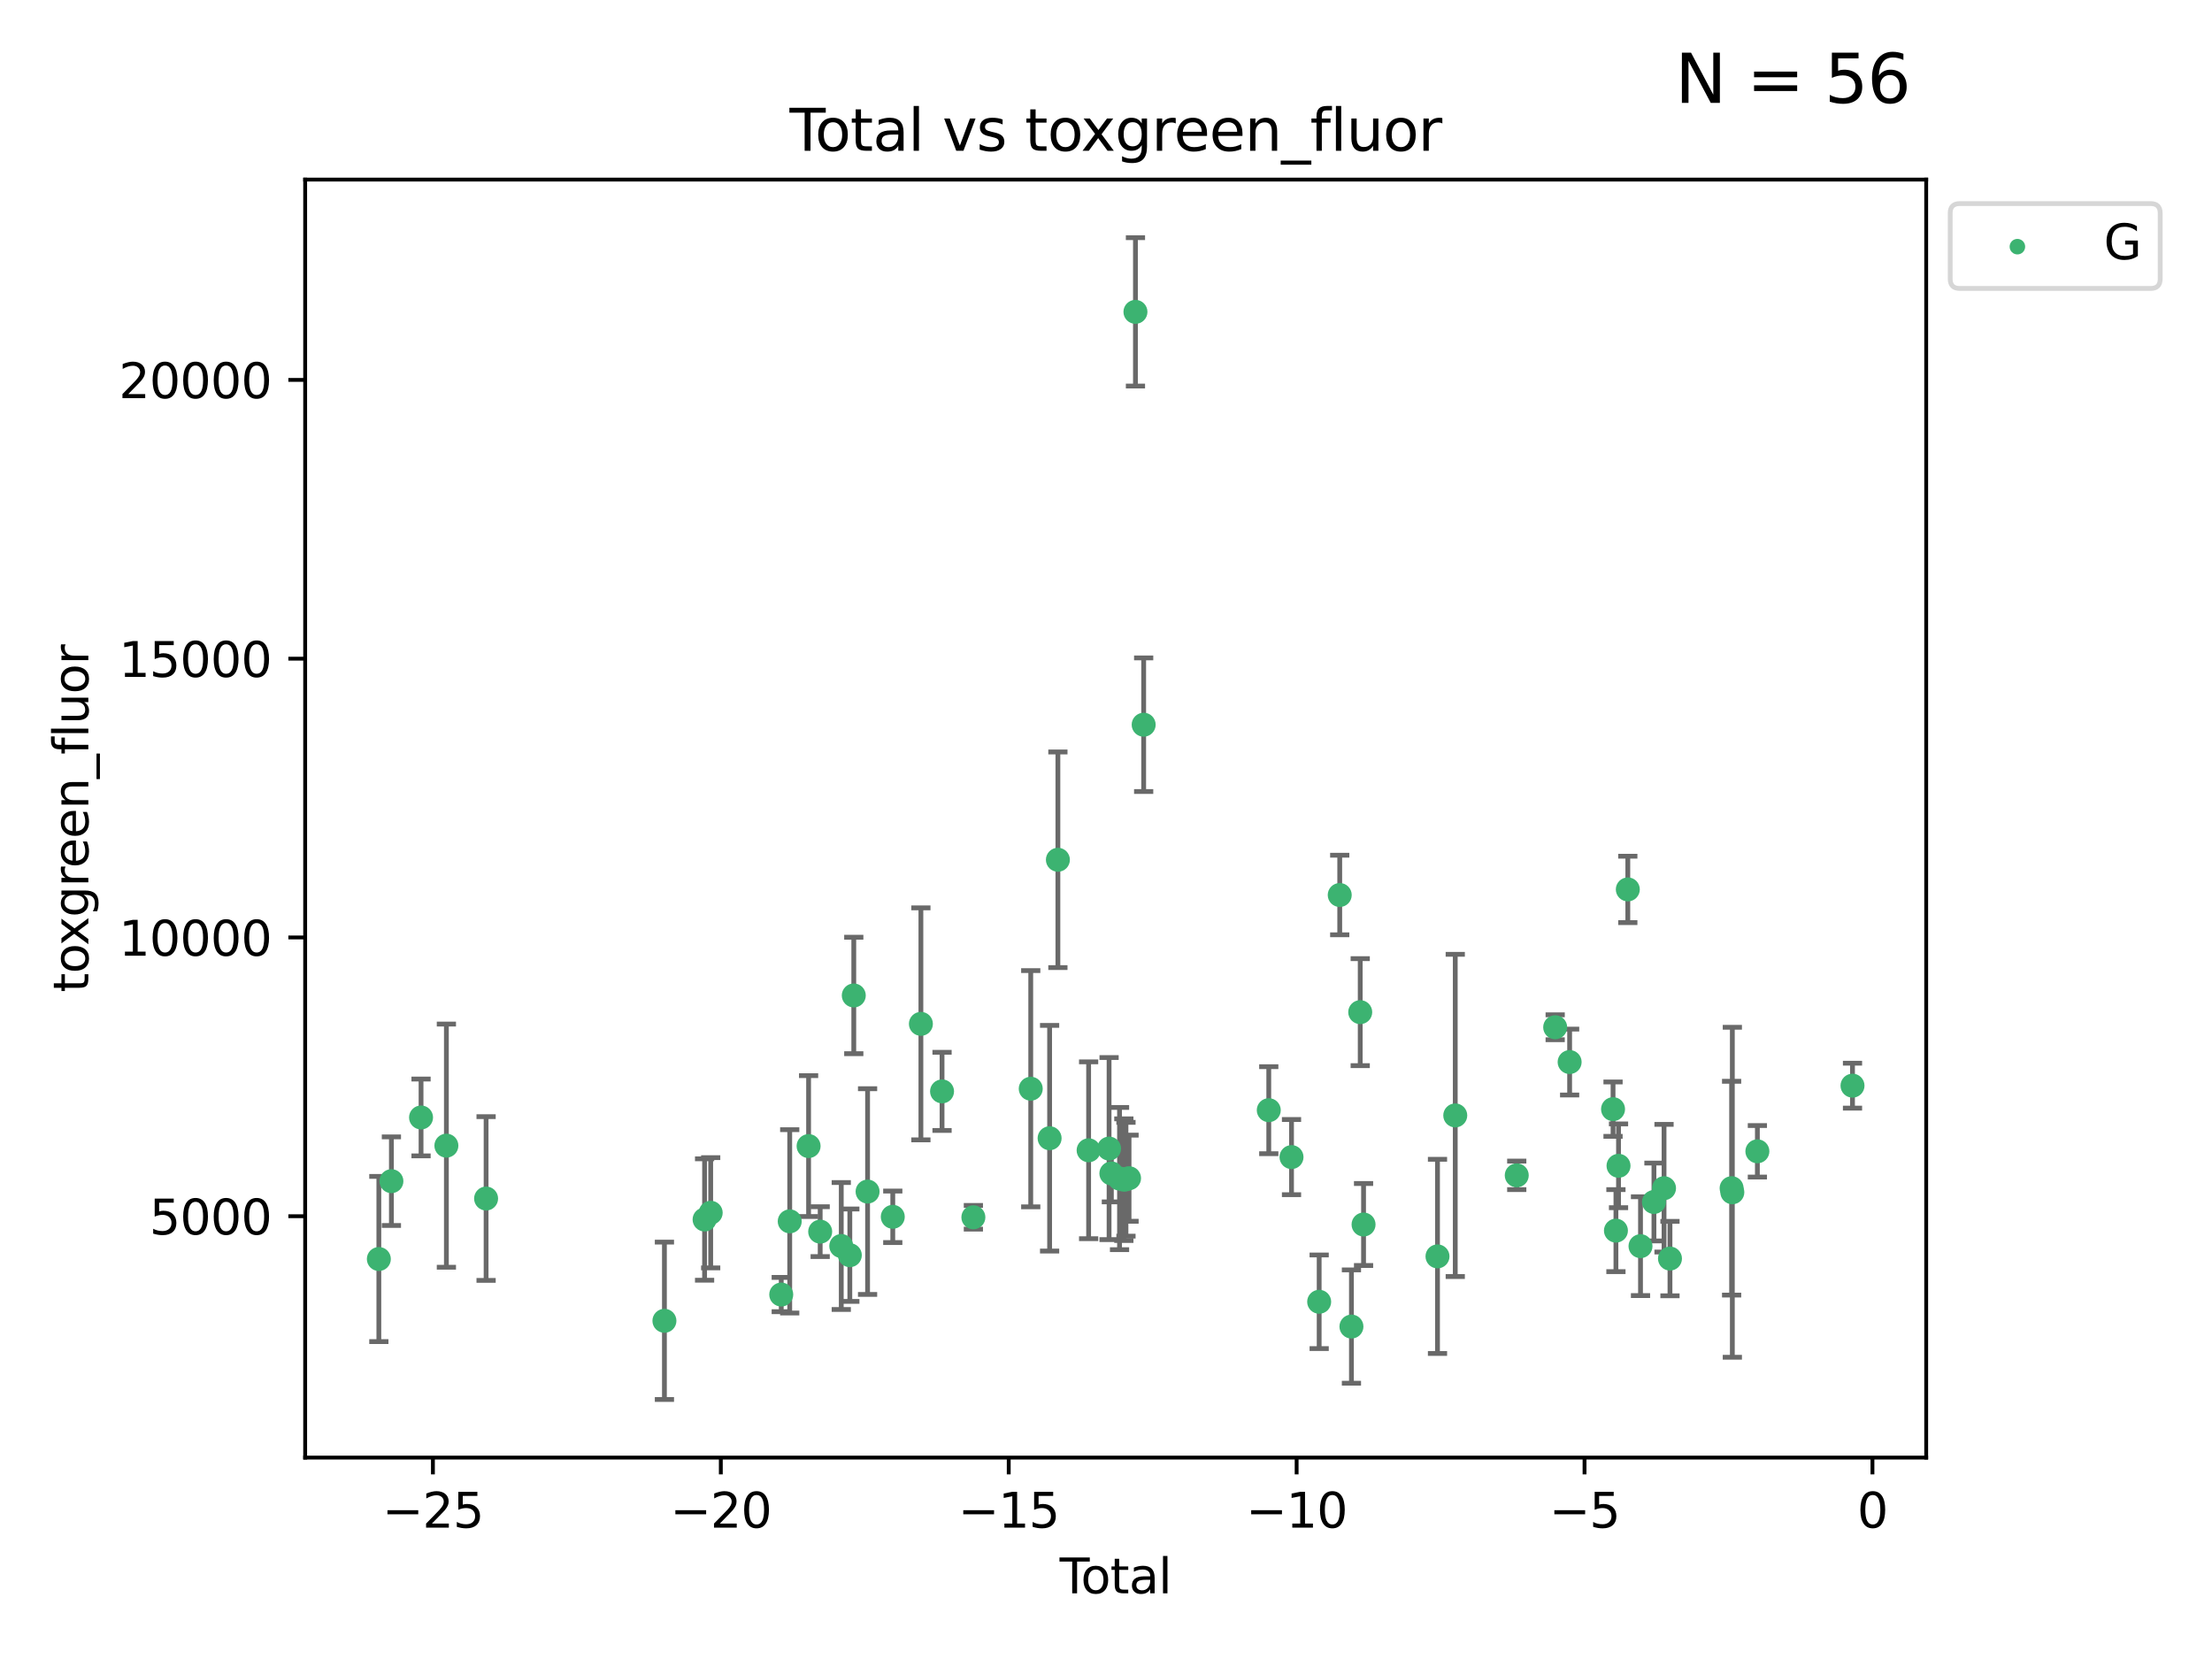<?xml version="1.0" encoding="utf-8" standalone="no"?>
<!DOCTYPE svg PUBLIC "-//W3C//DTD SVG 1.1//EN"
  "http://www.w3.org/Graphics/SVG/1.1/DTD/svg11.dtd">
<svg xmlns:xlink="http://www.w3.org/1999/xlink" width="460.8pt" height="345.6pt" viewBox="0 0 460.8 345.6" xmlns="http://www.w3.org/2000/svg" version="1.1">
 <defs>
  <style type="text/css">*{stroke-linejoin: round; stroke-linecap: butt}</style>
 </defs>
 <g id="figure_1">
  <g id="patch_1">
   <path d="M 0 345.6 
L 460.8 345.6 
L 460.8 0 
L 0 0 
z
" style="fill: #ffffff"/>
  </g>
  <g id="axes_1">
   <g id="patch_2">
    <path d="M 63.571 303.64 
L 401.26 303.64 
L 401.26 37.411 
L 63.571 37.411 
z
" style="fill: #ffffff"/>
   </g>
   <g id="PathCollection_1">
    <defs>
     <path id="mca7f451a7a" d="M 0 1.118 
C 0.297 1.118 0.581 1 0.791 0.791 
C 1 0.581 1.118 0.297 1.118 0 
C 1.118 -0.297 1 -0.581 0.791 -0.791 
C 0.581 -1 0.297 -1.118 0 -1.118 
C -0.297 -1.118 -0.581 -1 -0.791 -0.791 
C -1 -0.581 -1.118 -0.297 -1.118 0 
C -1.118 0.297 -1 0.581 -0.791 0.791 
C -0.581 1 -0.297 1.118 0 1.118 
z
" style="stroke: #3cb371"/>
    </defs>
    <g clip-path="url(#pc54539cf13)">
     <use xlink:href="#mca7f451a7a" x="78.921" y="262.275" style="fill: #3cb371; stroke: #3cb371"/>
     <use xlink:href="#mca7f451a7a" x="81.536" y="246.059" style="fill: #3cb371; stroke: #3cb371"/>
     <use xlink:href="#mca7f451a7a" x="87.712" y="232.789" style="fill: #3cb371; stroke: #3cb371"/>
     <use xlink:href="#mca7f451a7a" x="92.99" y="238.659" style="fill: #3cb371; stroke: #3cb371"/>
     <use xlink:href="#mca7f451a7a" x="101.262" y="249.676" style="fill: #3cb371; stroke: #3cb371"/>
     <use xlink:href="#mca7f451a7a" x="138.412" y="275.148" style="fill: #3cb371; stroke: #3cb371"/>
     <use xlink:href="#mca7f451a7a" x="146.778" y="254.048" style="fill: #3cb371; stroke: #3cb371"/>
     <use xlink:href="#mca7f451a7a" x="148.05" y="252.641" style="fill: #3cb371; stroke: #3cb371"/>
     <use xlink:href="#mca7f451a7a" x="162.747" y="269.678" style="fill: #3cb371; stroke: #3cb371"/>
     <use xlink:href="#mca7f451a7a" x="164.514" y="254.428" style="fill: #3cb371; stroke: #3cb371"/>
     <use xlink:href="#mca7f451a7a" x="168.445" y="238.748" style="fill: #3cb371; stroke: #3cb371"/>
     <use xlink:href="#mca7f451a7a" x="170.859" y="256.574" style="fill: #3cb371; stroke: #3cb371"/>
     <use xlink:href="#mca7f451a7a" x="175.251" y="259.566" style="fill: #3cb371; stroke: #3cb371"/>
     <use xlink:href="#mca7f451a7a" x="177.034" y="261.478" style="fill: #3cb371; stroke: #3cb371"/>
     <use xlink:href="#mca7f451a7a" x="177.858" y="207.373" style="fill: #3cb371; stroke: #3cb371"/>
     <use xlink:href="#mca7f451a7a" x="180.732" y="248.227" style="fill: #3cb371; stroke: #3cb371"/>
     <use xlink:href="#mca7f451a7a" x="185.982" y="253.484" style="fill: #3cb371; stroke: #3cb371"/>
     <use xlink:href="#mca7f451a7a" x="191.84" y="213.288" style="fill: #3cb371; stroke: #3cb371"/>
     <use xlink:href="#mca7f451a7a" x="196.246" y="227.355" style="fill: #3cb371; stroke: #3cb371"/>
     <use xlink:href="#mca7f451a7a" x="202.772" y="253.586" style="fill: #3cb371; stroke: #3cb371"/>
     <use xlink:href="#mca7f451a7a" x="214.722" y="226.801" style="fill: #3cb371; stroke: #3cb371"/>
     <use xlink:href="#mca7f451a7a" x="218.653" y="237.114" style="fill: #3cb371; stroke: #3cb371"/>
     <use xlink:href="#mca7f451a7a" x="220.379" y="179.107" style="fill: #3cb371; stroke: #3cb371"/>
     <use xlink:href="#mca7f451a7a" x="226.78" y="239.626" style="fill: #3cb371; stroke: #3cb371"/>
     <use xlink:href="#mca7f451a7a" x="231.041" y="239.271" style="fill: #3cb371; stroke: #3cb371"/>
     <use xlink:href="#mca7f451a7a" x="231.519" y="244.445" style="fill: #3cb371; stroke: #3cb371"/>
     <use xlink:href="#mca7f451a7a" x="233.22" y="245.516" style="fill: #3cb371; stroke: #3cb371"/>
     <use xlink:href="#mca7f451a7a" x="234.118" y="245.747" style="fill: #3cb371; stroke: #3cb371"/>
     <use xlink:href="#mca7f451a7a" x="234.56" y="245.659" style="fill: #3cb371; stroke: #3cb371"/>
     <use xlink:href="#mca7f451a7a" x="235.201" y="245.441" style="fill: #3cb371; stroke: #3cb371"/>
     <use xlink:href="#mca7f451a7a" x="236.535" y="64.967" style="fill: #3cb371; stroke: #3cb371"/>
     <use xlink:href="#mca7f451a7a" x="238.247" y="150.97" style="fill: #3cb371; stroke: #3cb371"/>
     <use xlink:href="#mca7f451a7a" x="264.308" y="231.271" style="fill: #3cb371; stroke: #3cb371"/>
     <use xlink:href="#mca7f451a7a" x="269.046" y="241.044" style="fill: #3cb371; stroke: #3cb371"/>
     <use xlink:href="#mca7f451a7a" x="274.807" y="271.184" style="fill: #3cb371; stroke: #3cb371"/>
     <use xlink:href="#mca7f451a7a" x="279.09" y="186.447" style="fill: #3cb371; stroke: #3cb371"/>
     <use xlink:href="#mca7f451a7a" x="281.529" y="276.348" style="fill: #3cb371; stroke: #3cb371"/>
     <use xlink:href="#mca7f451a7a" x="283.359" y="210.849" style="fill: #3cb371; stroke: #3cb371"/>
     <use xlink:href="#mca7f451a7a" x="284.054" y="255.088" style="fill: #3cb371; stroke: #3cb371"/>
     <use xlink:href="#mca7f451a7a" x="299.457" y="261.727" style="fill: #3cb371; stroke: #3cb371"/>
     <use xlink:href="#mca7f451a7a" x="303.157" y="232.364" style="fill: #3cb371; stroke: #3cb371"/>
     <use xlink:href="#mca7f451a7a" x="315.967" y="244.846" style="fill: #3cb371; stroke: #3cb371"/>
     <use xlink:href="#mca7f451a7a" x="323.973" y="213.997" style="fill: #3cb371; stroke: #3cb371"/>
     <use xlink:href="#mca7f451a7a" x="326.983" y="221.245" style="fill: #3cb371; stroke: #3cb371"/>
     <use xlink:href="#mca7f451a7a" x="336.027" y="231.055" style="fill: #3cb371; stroke: #3cb371"/>
     <use xlink:href="#mca7f451a7a" x="336.628" y="256.363" style="fill: #3cb371; stroke: #3cb371"/>
     <use xlink:href="#mca7f451a7a" x="337.168" y="242.857" style="fill: #3cb371; stroke: #3cb371"/>
     <use xlink:href="#mca7f451a7a" x="339.103" y="185.281" style="fill: #3cb371; stroke: #3cb371"/>
     <use xlink:href="#mca7f451a7a" x="341.748" y="259.599" style="fill: #3cb371; stroke: #3cb371"/>
     <use xlink:href="#mca7f451a7a" x="344.547" y="250.396" style="fill: #3cb371; stroke: #3cb371"/>
     <use xlink:href="#mca7f451a7a" x="346.649" y="247.523" style="fill: #3cb371; stroke: #3cb371"/>
     <use xlink:href="#mca7f451a7a" x="347.887" y="262.184" style="fill: #3cb371; stroke: #3cb371"/>
     <use xlink:href="#mca7f451a7a" x="360.727" y="247.521" style="fill: #3cb371; stroke: #3cb371"/>
     <use xlink:href="#mca7f451a7a" x="360.878" y="248.374" style="fill: #3cb371; stroke: #3cb371"/>
     <use xlink:href="#mca7f451a7a" x="366.094" y="239.839" style="fill: #3cb371; stroke: #3cb371"/>
     <use xlink:href="#mca7f451a7a" x="385.911" y="226.164" style="fill: #3cb371; stroke: #3cb371"/>
    </g>
   </g>
   <g id="matplotlib.axis_1">
    <g id="xtick_1">
     <g id="line2d_1">
      <defs>
       <path id="m2b40d3d38a" d="M 0 0 
L 0 3.5 
" style="stroke: #000000; stroke-width: 0.8"/>
      </defs>
      <g>
       <use xlink:href="#m2b40d3d38a" x="90.184" y="303.64" style="stroke: #000000; stroke-width: 0.8"/>
      </g>
     </g>
     <g id="text_1">
      <!-- −25 -->
      <g transform="translate(79.632 318.238)scale(0.1 -0.1)">
       <defs>
        <path id="DejaVuSans-2212" d="M 678 2272 
L 4684 2272 
L 4684 1741 
L 678 1741 
L 678 2272 
z
" transform="scale(0.016)"/>
        <path id="DejaVuSans-32" d="M 1228 531 
L 3431 531 
L 3431 0 
L 469 0 
L 469 531 
Q 828 903 1448 1529 
Q 2069 2156 2228 2338 
Q 2531 2678 2651 2914 
Q 2772 3150 2772 3378 
Q 2772 3750 2511 3984 
Q 2250 4219 1831 4219 
Q 1534 4219 1204 4116 
Q 875 4013 500 3803 
L 500 4441 
Q 881 4594 1212 4672 
Q 1544 4750 1819 4750 
Q 2544 4750 2975 4387 
Q 3406 4025 3406 3419 
Q 3406 3131 3298 2873 
Q 3191 2616 2906 2266 
Q 2828 2175 2409 1742 
Q 1991 1309 1228 531 
z
" transform="scale(0.016)"/>
        <path id="DejaVuSans-35" d="M 691 4666 
L 3169 4666 
L 3169 4134 
L 1269 4134 
L 1269 2991 
Q 1406 3038 1543 3061 
Q 1681 3084 1819 3084 
Q 2600 3084 3056 2656 
Q 3513 2228 3513 1497 
Q 3513 744 3044 326 
Q 2575 -91 1722 -91 
Q 1428 -91 1123 -41 
Q 819 9 494 109 
L 494 744 
Q 775 591 1075 516 
Q 1375 441 1709 441 
Q 2250 441 2565 725 
Q 2881 1009 2881 1497 
Q 2881 1984 2565 2268 
Q 2250 2553 1709 2553 
Q 1456 2553 1204 2497 
Q 953 2441 691 2322 
L 691 4666 
z
" transform="scale(0.016)"/>
       </defs>
       <use xlink:href="#DejaVuSans-2212"/>
       <use xlink:href="#DejaVuSans-32" x="83.789"/>
       <use xlink:href="#DejaVuSans-35" x="147.412"/>
      </g>
     </g>
    </g>
    <g id="xtick_2">
     <g id="line2d_2">
      <g>
       <use xlink:href="#m2b40d3d38a" x="150.16" y="303.64" style="stroke: #000000; stroke-width: 0.8"/>
      </g>
     </g>
     <g id="text_2">
      <!-- −20 -->
      <g transform="translate(139.608 318.238)scale(0.1 -0.1)">
       <defs>
        <path id="DejaVuSans-30" d="M 2034 4250 
Q 1547 4250 1301 3770 
Q 1056 3291 1056 2328 
Q 1056 1369 1301 889 
Q 1547 409 2034 409 
Q 2525 409 2770 889 
Q 3016 1369 3016 2328 
Q 3016 3291 2770 3770 
Q 2525 4250 2034 4250 
z
M 2034 4750 
Q 2819 4750 3233 4129 
Q 3647 3509 3647 2328 
Q 3647 1150 3233 529 
Q 2819 -91 2034 -91 
Q 1250 -91 836 529 
Q 422 1150 422 2328 
Q 422 3509 836 4129 
Q 1250 4750 2034 4750 
z
" transform="scale(0.016)"/>
       </defs>
       <use xlink:href="#DejaVuSans-2212"/>
       <use xlink:href="#DejaVuSans-32" x="83.789"/>
       <use xlink:href="#DejaVuSans-30" x="147.412"/>
      </g>
     </g>
    </g>
    <g id="xtick_3">
     <g id="line2d_3">
      <g>
       <use xlink:href="#m2b40d3d38a" x="210.136" y="303.64" style="stroke: #000000; stroke-width: 0.8"/>
      </g>
     </g>
     <g id="text_3">
      <!-- −15 -->
      <g transform="translate(199.584 318.238)scale(0.1 -0.1)">
       <defs>
        <path id="DejaVuSans-31" d="M 794 531 
L 1825 531 
L 1825 4091 
L 703 3866 
L 703 4441 
L 1819 4666 
L 2450 4666 
L 2450 531 
L 3481 531 
L 3481 0 
L 794 0 
L 794 531 
z
" transform="scale(0.016)"/>
       </defs>
       <use xlink:href="#DejaVuSans-2212"/>
       <use xlink:href="#DejaVuSans-31" x="83.789"/>
       <use xlink:href="#DejaVuSans-35" x="147.412"/>
      </g>
     </g>
    </g>
    <g id="xtick_4">
     <g id="line2d_4">
      <g>
       <use xlink:href="#m2b40d3d38a" x="270.112" y="303.64" style="stroke: #000000; stroke-width: 0.8"/>
      </g>
     </g>
     <g id="text_4">
      <!-- −10 -->
      <g transform="translate(259.56 318.238)scale(0.1 -0.1)">
       <use xlink:href="#DejaVuSans-2212"/>
       <use xlink:href="#DejaVuSans-31" x="83.789"/>
       <use xlink:href="#DejaVuSans-30" x="147.412"/>
      </g>
     </g>
    </g>
    <g id="xtick_5">
     <g id="line2d_5">
      <g>
       <use xlink:href="#m2b40d3d38a" x="330.088" y="303.64" style="stroke: #000000; stroke-width: 0.8"/>
      </g>
     </g>
     <g id="text_5">
      <!-- −5 -->
      <g transform="translate(322.717 318.238)scale(0.1 -0.1)">
       <use xlink:href="#DejaVuSans-2212"/>
       <use xlink:href="#DejaVuSans-35" x="83.789"/>
      </g>
     </g>
    </g>
    <g id="xtick_6">
     <g id="line2d_6">
      <g>
       <use xlink:href="#m2b40d3d38a" x="390.064" y="303.64" style="stroke: #000000; stroke-width: 0.8"/>
      </g>
     </g>
     <g id="text_6">
      <!-- 0 -->
      <g transform="translate(386.883 318.238)scale(0.1 -0.1)">
       <use xlink:href="#DejaVuSans-30"/>
      </g>
     </g>
    </g>
    <g id="text_7">
     <!-- Total -->
     <g transform="translate(220.739 331.917)scale(0.1 -0.1)">
      <defs>
       <path id="DejaVuSans-54" d="M -19 4666 
L 3928 4666 
L 3928 4134 
L 2272 4134 
L 2272 0 
L 1638 0 
L 1638 4134 
L -19 4134 
L -19 4666 
z
" transform="scale(0.016)"/>
       <path id="DejaVuSans-6f" d="M 1959 3097 
Q 1497 3097 1228 2736 
Q 959 2375 959 1747 
Q 959 1119 1226 758 
Q 1494 397 1959 397 
Q 2419 397 2687 759 
Q 2956 1122 2956 1747 
Q 2956 2369 2687 2733 
Q 2419 3097 1959 3097 
z
M 1959 3584 
Q 2709 3584 3137 3096 
Q 3566 2609 3566 1747 
Q 3566 888 3137 398 
Q 2709 -91 1959 -91 
Q 1206 -91 779 398 
Q 353 888 353 1747 
Q 353 2609 779 3096 
Q 1206 3584 1959 3584 
z
" transform="scale(0.016)"/>
       <path id="DejaVuSans-74" d="M 1172 4494 
L 1172 3500 
L 2356 3500 
L 2356 3053 
L 1172 3053 
L 1172 1153 
Q 1172 725 1289 603 
Q 1406 481 1766 481 
L 2356 481 
L 2356 0 
L 1766 0 
Q 1100 0 847 248 
Q 594 497 594 1153 
L 594 3053 
L 172 3053 
L 172 3500 
L 594 3500 
L 594 4494 
L 1172 4494 
z
" transform="scale(0.016)"/>
       <path id="DejaVuSans-61" d="M 2194 1759 
Q 1497 1759 1228 1600 
Q 959 1441 959 1056 
Q 959 750 1161 570 
Q 1363 391 1709 391 
Q 2188 391 2477 730 
Q 2766 1069 2766 1631 
L 2766 1759 
L 2194 1759 
z
M 3341 1997 
L 3341 0 
L 2766 0 
L 2766 531 
Q 2569 213 2275 61 
Q 1981 -91 1556 -91 
Q 1019 -91 701 211 
Q 384 513 384 1019 
Q 384 1609 779 1909 
Q 1175 2209 1959 2209 
L 2766 2209 
L 2766 2266 
Q 2766 2663 2505 2880 
Q 2244 3097 1772 3097 
Q 1472 3097 1187 3025 
Q 903 2953 641 2809 
L 641 3341 
Q 956 3463 1253 3523 
Q 1550 3584 1831 3584 
Q 2591 3584 2966 3190 
Q 3341 2797 3341 1997 
z
" transform="scale(0.016)"/>
       <path id="DejaVuSans-6c" d="M 603 4863 
L 1178 4863 
L 1178 0 
L 603 0 
L 603 4863 
z
" transform="scale(0.016)"/>
      </defs>
      <use xlink:href="#DejaVuSans-54"/>
      <use xlink:href="#DejaVuSans-6f" x="44.084"/>
      <use xlink:href="#DejaVuSans-74" x="105.266"/>
      <use xlink:href="#DejaVuSans-61" x="144.475"/>
      <use xlink:href="#DejaVuSans-6c" x="205.754"/>
     </g>
    </g>
   </g>
   <g id="matplotlib.axis_2">
    <g id="ytick_1">
     <g id="line2d_7">
      <defs>
       <path id="m7688dcc9dc" d="M 0 0 
L -3.5 0 
" style="stroke: #000000; stroke-width: 0.8"/>
      </defs>
      <g>
       <use xlink:href="#m7688dcc9dc" x="63.571" y="253.36" style="stroke: #000000; stroke-width: 0.8"/>
      </g>
     </g>
     <g id="text_8">
      <!-- 5000 -->
      <g transform="translate(31.121 257.159)scale(0.1 -0.1)">
       <use xlink:href="#DejaVuSans-35"/>
       <use xlink:href="#DejaVuSans-30" x="63.623"/>
       <use xlink:href="#DejaVuSans-30" x="127.246"/>
       <use xlink:href="#DejaVuSans-30" x="190.869"/>
      </g>
     </g>
    </g>
    <g id="ytick_2">
     <g id="line2d_8">
      <g>
       <use xlink:href="#m7688dcc9dc" x="63.571" y="195.287" style="stroke: #000000; stroke-width: 0.8"/>
      </g>
     </g>
     <g id="text_9">
      <!-- 10000 -->
      <g transform="translate(24.759 199.086)scale(0.1 -0.1)">
       <use xlink:href="#DejaVuSans-31"/>
       <use xlink:href="#DejaVuSans-30" x="63.623"/>
       <use xlink:href="#DejaVuSans-30" x="127.246"/>
       <use xlink:href="#DejaVuSans-30" x="190.869"/>
       <use xlink:href="#DejaVuSans-30" x="254.492"/>
      </g>
     </g>
    </g>
    <g id="ytick_3">
     <g id="line2d_9">
      <g>
       <use xlink:href="#m7688dcc9dc" x="63.571" y="137.214" style="stroke: #000000; stroke-width: 0.8"/>
      </g>
     </g>
     <g id="text_10">
      <!-- 15000 -->
      <g transform="translate(24.759 141.014)scale(0.1 -0.1)">
       <use xlink:href="#DejaVuSans-31"/>
       <use xlink:href="#DejaVuSans-35" x="63.623"/>
       <use xlink:href="#DejaVuSans-30" x="127.246"/>
       <use xlink:href="#DejaVuSans-30" x="190.869"/>
       <use xlink:href="#DejaVuSans-30" x="254.492"/>
      </g>
     </g>
    </g>
    <g id="ytick_4">
     <g id="line2d_10">
      <g>
       <use xlink:href="#m7688dcc9dc" x="63.571" y="79.142" style="stroke: #000000; stroke-width: 0.8"/>
      </g>
     </g>
     <g id="text_11">
      <!-- 20000 -->
      <g transform="translate(24.759 82.941)scale(0.1 -0.1)">
       <use xlink:href="#DejaVuSans-32"/>
       <use xlink:href="#DejaVuSans-30" x="63.623"/>
       <use xlink:href="#DejaVuSans-30" x="127.246"/>
       <use xlink:href="#DejaVuSans-30" x="190.869"/>
       <use xlink:href="#DejaVuSans-30" x="254.492"/>
      </g>
     </g>
    </g>
    <g id="text_12">
     <!-- toxgreen_fluor -->
     <g transform="translate(18.401 206.72)rotate(-90)scale(0.1 -0.1)">
      <defs>
       <path id="DejaVuSans-78" d="M 3513 3500 
L 2247 1797 
L 3578 0 
L 2900 0 
L 1881 1375 
L 863 0 
L 184 0 
L 1544 1831 
L 300 3500 
L 978 3500 
L 1906 2253 
L 2834 3500 
L 3513 3500 
z
" transform="scale(0.016)"/>
       <path id="DejaVuSans-67" d="M 2906 1791 
Q 2906 2416 2648 2759 
Q 2391 3103 1925 3103 
Q 1463 3103 1205 2759 
Q 947 2416 947 1791 
Q 947 1169 1205 825 
Q 1463 481 1925 481 
Q 2391 481 2648 825 
Q 2906 1169 2906 1791 
z
M 3481 434 
Q 3481 -459 3084 -895 
Q 2688 -1331 1869 -1331 
Q 1566 -1331 1297 -1286 
Q 1028 -1241 775 -1147 
L 775 -588 
Q 1028 -725 1275 -790 
Q 1522 -856 1778 -856 
Q 2344 -856 2625 -561 
Q 2906 -266 2906 331 
L 2906 616 
Q 2728 306 2450 153 
Q 2172 0 1784 0 
Q 1141 0 747 490 
Q 353 981 353 1791 
Q 353 2603 747 3093 
Q 1141 3584 1784 3584 
Q 2172 3584 2450 3431 
Q 2728 3278 2906 2969 
L 2906 3500 
L 3481 3500 
L 3481 434 
z
" transform="scale(0.016)"/>
       <path id="DejaVuSans-72" d="M 2631 2963 
Q 2534 3019 2420 3045 
Q 2306 3072 2169 3072 
Q 1681 3072 1420 2755 
Q 1159 2438 1159 1844 
L 1159 0 
L 581 0 
L 581 3500 
L 1159 3500 
L 1159 2956 
Q 1341 3275 1631 3429 
Q 1922 3584 2338 3584 
Q 2397 3584 2469 3576 
Q 2541 3569 2628 3553 
L 2631 2963 
z
" transform="scale(0.016)"/>
       <path id="DejaVuSans-65" d="M 3597 1894 
L 3597 1613 
L 953 1613 
Q 991 1019 1311 708 
Q 1631 397 2203 397 
Q 2534 397 2845 478 
Q 3156 559 3463 722 
L 3463 178 
Q 3153 47 2828 -22 
Q 2503 -91 2169 -91 
Q 1331 -91 842 396 
Q 353 884 353 1716 
Q 353 2575 817 3079 
Q 1281 3584 2069 3584 
Q 2775 3584 3186 3129 
Q 3597 2675 3597 1894 
z
M 3022 2063 
Q 3016 2534 2758 2815 
Q 2500 3097 2075 3097 
Q 1594 3097 1305 2825 
Q 1016 2553 972 2059 
L 3022 2063 
z
" transform="scale(0.016)"/>
       <path id="DejaVuSans-6e" d="M 3513 2113 
L 3513 0 
L 2938 0 
L 2938 2094 
Q 2938 2591 2744 2837 
Q 2550 3084 2163 3084 
Q 1697 3084 1428 2787 
Q 1159 2491 1159 1978 
L 1159 0 
L 581 0 
L 581 3500 
L 1159 3500 
L 1159 2956 
Q 1366 3272 1645 3428 
Q 1925 3584 2291 3584 
Q 2894 3584 3203 3211 
Q 3513 2838 3513 2113 
z
" transform="scale(0.016)"/>
       <path id="DejaVuSans-5f" d="M 3263 -1063 
L 3263 -1509 
L -63 -1509 
L -63 -1063 
L 3263 -1063 
z
" transform="scale(0.016)"/>
       <path id="DejaVuSans-66" d="M 2375 4863 
L 2375 4384 
L 1825 4384 
Q 1516 4384 1395 4259 
Q 1275 4134 1275 3809 
L 1275 3500 
L 2222 3500 
L 2222 3053 
L 1275 3053 
L 1275 0 
L 697 0 
L 697 3053 
L 147 3053 
L 147 3500 
L 697 3500 
L 697 3744 
Q 697 4328 969 4595 
Q 1241 4863 1831 4863 
L 2375 4863 
z
" transform="scale(0.016)"/>
       <path id="DejaVuSans-75" d="M 544 1381 
L 544 3500 
L 1119 3500 
L 1119 1403 
Q 1119 906 1312 657 
Q 1506 409 1894 409 
Q 2359 409 2629 706 
Q 2900 1003 2900 1516 
L 2900 3500 
L 3475 3500 
L 3475 0 
L 2900 0 
L 2900 538 
Q 2691 219 2414 64 
Q 2138 -91 1772 -91 
Q 1169 -91 856 284 
Q 544 659 544 1381 
z
M 1991 3584 
L 1991 3584 
z
" transform="scale(0.016)"/>
      </defs>
      <use xlink:href="#DejaVuSans-74"/>
      <use xlink:href="#DejaVuSans-6f" x="39.209"/>
      <use xlink:href="#DejaVuSans-78" x="97.266"/>
      <use xlink:href="#DejaVuSans-67" x="156.445"/>
      <use xlink:href="#DejaVuSans-72" x="219.922"/>
      <use xlink:href="#DejaVuSans-65" x="258.785"/>
      <use xlink:href="#DejaVuSans-65" x="320.309"/>
      <use xlink:href="#DejaVuSans-6e" x="381.832"/>
      <use xlink:href="#DejaVuSans-5f" x="445.211"/>
      <use xlink:href="#DejaVuSans-66" x="495.211"/>
      <use xlink:href="#DejaVuSans-6c" x="530.416"/>
      <use xlink:href="#DejaVuSans-75" x="558.199"/>
      <use xlink:href="#DejaVuSans-6f" x="621.578"/>
      <use xlink:href="#DejaVuSans-72" x="682.76"/>
     </g>
    </g>
   </g>
   <g id="LineCollection_1">
    <path d="M 78.921 279.48 
L 78.921 245.069 
" clip-path="url(#pc54539cf13)" style="fill: none; stroke: #696969"/>
    <path d="M 81.536 255.286 
L 81.536 236.832 
" clip-path="url(#pc54539cf13)" style="fill: none; stroke: #696969"/>
    <path d="M 87.712 240.792 
L 87.712 224.785 
" clip-path="url(#pc54539cf13)" style="fill: none; stroke: #696969"/>
    <path d="M 92.99 263.987 
L 92.99 213.332 
" clip-path="url(#pc54539cf13)" style="fill: none; stroke: #696969"/>
    <path d="M 101.262 266.733 
L 101.262 232.618 
" clip-path="url(#pc54539cf13)" style="fill: none; stroke: #696969"/>
    <path d="M 138.412 291.539 
L 138.412 258.758 
" clip-path="url(#pc54539cf13)" style="fill: none; stroke: #696969"/>
    <path d="M 146.778 266.69 
L 146.778 241.405 
" clip-path="url(#pc54539cf13)" style="fill: none; stroke: #696969"/>
    <path d="M 148.05 264.126 
L 148.05 241.156 
" clip-path="url(#pc54539cf13)" style="fill: none; stroke: #696969"/>
    <path d="M 162.747 273.247 
L 162.747 266.109 
" clip-path="url(#pc54539cf13)" style="fill: none; stroke: #696969"/>
    <path d="M 164.514 273.524 
L 164.514 235.332 
" clip-path="url(#pc54539cf13)" style="fill: none; stroke: #696969"/>
    <path d="M 168.445 253.422 
L 168.445 224.074 
" clip-path="url(#pc54539cf13)" style="fill: none; stroke: #696969"/>
    <path d="M 170.859 261.766 
L 170.859 251.381 
" clip-path="url(#pc54539cf13)" style="fill: none; stroke: #696969"/>
    <path d="M 175.251 272.787 
L 175.251 246.345 
" clip-path="url(#pc54539cf13)" style="fill: none; stroke: #696969"/>
    <path d="M 177.034 271.103 
L 177.034 251.854 
" clip-path="url(#pc54539cf13)" style="fill: none; stroke: #696969"/>
    <path d="M 177.858 219.501 
L 177.858 195.245 
" clip-path="url(#pc54539cf13)" style="fill: none; stroke: #696969"/>
    <path d="M 180.732 269.655 
L 180.732 226.8 
" clip-path="url(#pc54539cf13)" style="fill: none; stroke: #696969"/>
    <path d="M 185.982 258.847 
L 185.982 248.121 
" clip-path="url(#pc54539cf13)" style="fill: none; stroke: #696969"/>
    <path d="M 191.84 237.453 
L 191.84 189.124 
" clip-path="url(#pc54539cf13)" style="fill: none; stroke: #696969"/>
    <path d="M 196.246 235.496 
L 196.246 219.213 
" clip-path="url(#pc54539cf13)" style="fill: none; stroke: #696969"/>
    <path d="M 202.772 256.053 
L 202.772 251.119 
" clip-path="url(#pc54539cf13)" style="fill: none; stroke: #696969"/>
    <path d="M 214.722 251.409 
L 214.722 202.193 
" clip-path="url(#pc54539cf13)" style="fill: none; stroke: #696969"/>
    <path d="M 218.653 260.618 
L 218.653 213.61 
" clip-path="url(#pc54539cf13)" style="fill: none; stroke: #696969"/>
    <path d="M 220.379 201.565 
L 220.379 156.648 
" clip-path="url(#pc54539cf13)" style="fill: none; stroke: #696969"/>
    <path d="M 226.78 258.046 
L 226.78 221.206 
" clip-path="url(#pc54539cf13)" style="fill: none; stroke: #696969"/>
    <path d="M 231.041 258.233 
L 231.041 220.309 
" clip-path="url(#pc54539cf13)" style="fill: none; stroke: #696969"/>
    <path d="M 231.519 250.373 
L 231.519 238.518 
" clip-path="url(#pc54539cf13)" style="fill: none; stroke: #696969"/>
    <path d="M 233.22 260.33 
L 233.22 230.703 
" clip-path="url(#pc54539cf13)" style="fill: none; stroke: #696969"/>
    <path d="M 234.118 258.42 
L 234.118 233.075 
" clip-path="url(#pc54539cf13)" style="fill: none; stroke: #696969"/>
    <path d="M 234.56 257.517 
L 234.56 233.802 
" clip-path="url(#pc54539cf13)" style="fill: none; stroke: #696969"/>
    <path d="M 235.201 254.412 
L 235.201 236.471 
" clip-path="url(#pc54539cf13)" style="fill: none; stroke: #696969"/>
    <path d="M 236.535 80.422 
L 236.535 49.513 
" clip-path="url(#pc54539cf13)" style="fill: none; stroke: #696969"/>
    <path d="M 238.247 164.888 
L 238.247 137.052 
" clip-path="url(#pc54539cf13)" style="fill: none; stroke: #696969"/>
    <path d="M 264.308 240.335 
L 264.308 222.207 
" clip-path="url(#pc54539cf13)" style="fill: none; stroke: #696969"/>
    <path d="M 269.046 248.874 
L 269.046 233.214 
" clip-path="url(#pc54539cf13)" style="fill: none; stroke: #696969"/>
    <path d="M 274.807 280.938 
L 274.807 261.43 
" clip-path="url(#pc54539cf13)" style="fill: none; stroke: #696969"/>
    <path d="M 279.09 194.737 
L 279.09 178.158 
" clip-path="url(#pc54539cf13)" style="fill: none; stroke: #696969"/>
    <path d="M 281.529 288.149 
L 281.529 264.546 
" clip-path="url(#pc54539cf13)" style="fill: none; stroke: #696969"/>
    <path d="M 283.359 221.994 
L 283.359 199.704 
" clip-path="url(#pc54539cf13)" style="fill: none; stroke: #696969"/>
    <path d="M 284.054 263.627 
L 284.054 246.548 
" clip-path="url(#pc54539cf13)" style="fill: none; stroke: #696969"/>
    <path d="M 299.457 281.953 
L 299.457 241.502 
" clip-path="url(#pc54539cf13)" style="fill: none; stroke: #696969"/>
    <path d="M 303.157 265.924 
L 303.157 198.804 
" clip-path="url(#pc54539cf13)" style="fill: none; stroke: #696969"/>
    <path d="M 315.967 247.818 
L 315.967 241.875 
" clip-path="url(#pc54539cf13)" style="fill: none; stroke: #696969"/>
    <path d="M 323.973 216.593 
L 323.973 211.402 
" clip-path="url(#pc54539cf13)" style="fill: none; stroke: #696969"/>
    <path d="M 326.983 228.109 
L 326.983 214.382 
" clip-path="url(#pc54539cf13)" style="fill: none; stroke: #696969"/>
    <path d="M 336.027 236.719 
L 336.027 225.392 
" clip-path="url(#pc54539cf13)" style="fill: none; stroke: #696969"/>
    <path d="M 336.628 264.905 
L 336.628 247.82 
" clip-path="url(#pc54539cf13)" style="fill: none; stroke: #696969"/>
    <path d="M 337.168 251.584 
L 337.168 234.131 
" clip-path="url(#pc54539cf13)" style="fill: none; stroke: #696969"/>
    <path d="M 339.103 192.197 
L 339.103 178.366 
" clip-path="url(#pc54539cf13)" style="fill: none; stroke: #696969"/>
    <path d="M 341.748 269.895 
L 341.748 249.303 
" clip-path="url(#pc54539cf13)" style="fill: none; stroke: #696969"/>
    <path d="M 344.547 258.505 
L 344.547 242.287 
" clip-path="url(#pc54539cf13)" style="fill: none; stroke: #696969"/>
    <path d="M 346.649 260.821 
L 346.649 234.225 
" clip-path="url(#pc54539cf13)" style="fill: none; stroke: #696969"/>
    <path d="M 347.887 269.935 
L 347.887 254.432 
" clip-path="url(#pc54539cf13)" style="fill: none; stroke: #696969"/>
    <path d="M 360.727 269.792 
L 360.727 225.25 
" clip-path="url(#pc54539cf13)" style="fill: none; stroke: #696969"/>
    <path d="M 360.878 282.744 
L 360.878 214.005 
" clip-path="url(#pc54539cf13)" style="fill: none; stroke: #696969"/>
    <path d="M 366.094 245.204 
L 366.094 234.475 
" clip-path="url(#pc54539cf13)" style="fill: none; stroke: #696969"/>
    <path d="M 385.911 230.841 
L 385.911 221.487 
" clip-path="url(#pc54539cf13)" style="fill: none; stroke: #696969"/>
   </g>
   <g id="line2d_11">
    <defs>
     <path id="m625620e9f9" d="M 2 0 
L -2 -0 
" style="stroke: #696969"/>
    </defs>
    <g clip-path="url(#pc54539cf13)">
     <use xlink:href="#m625620e9f9" x="78.921" y="279.48" style="fill: #696969; stroke: #696969"/>
     <use xlink:href="#m625620e9f9" x="81.536" y="255.286" style="fill: #696969; stroke: #696969"/>
     <use xlink:href="#m625620e9f9" x="87.712" y="240.792" style="fill: #696969; stroke: #696969"/>
     <use xlink:href="#m625620e9f9" x="92.99" y="263.987" style="fill: #696969; stroke: #696969"/>
     <use xlink:href="#m625620e9f9" x="101.262" y="266.733" style="fill: #696969; stroke: #696969"/>
     <use xlink:href="#m625620e9f9" x="138.412" y="291.539" style="fill: #696969; stroke: #696969"/>
     <use xlink:href="#m625620e9f9" x="146.778" y="266.69" style="fill: #696969; stroke: #696969"/>
     <use xlink:href="#m625620e9f9" x="148.05" y="264.126" style="fill: #696969; stroke: #696969"/>
     <use xlink:href="#m625620e9f9" x="162.747" y="273.247" style="fill: #696969; stroke: #696969"/>
     <use xlink:href="#m625620e9f9" x="164.514" y="273.524" style="fill: #696969; stroke: #696969"/>
     <use xlink:href="#m625620e9f9" x="168.445" y="253.422" style="fill: #696969; stroke: #696969"/>
     <use xlink:href="#m625620e9f9" x="170.859" y="261.766" style="fill: #696969; stroke: #696969"/>
     <use xlink:href="#m625620e9f9" x="175.251" y="272.787" style="fill: #696969; stroke: #696969"/>
     <use xlink:href="#m625620e9f9" x="177.034" y="271.103" style="fill: #696969; stroke: #696969"/>
     <use xlink:href="#m625620e9f9" x="177.858" y="219.501" style="fill: #696969; stroke: #696969"/>
     <use xlink:href="#m625620e9f9" x="180.732" y="269.655" style="fill: #696969; stroke: #696969"/>
     <use xlink:href="#m625620e9f9" x="185.982" y="258.847" style="fill: #696969; stroke: #696969"/>
     <use xlink:href="#m625620e9f9" x="191.84" y="237.453" style="fill: #696969; stroke: #696969"/>
     <use xlink:href="#m625620e9f9" x="196.246" y="235.496" style="fill: #696969; stroke: #696969"/>
     <use xlink:href="#m625620e9f9" x="202.772" y="256.053" style="fill: #696969; stroke: #696969"/>
     <use xlink:href="#m625620e9f9" x="214.722" y="251.409" style="fill: #696969; stroke: #696969"/>
     <use xlink:href="#m625620e9f9" x="218.653" y="260.618" style="fill: #696969; stroke: #696969"/>
     <use xlink:href="#m625620e9f9" x="220.379" y="201.565" style="fill: #696969; stroke: #696969"/>
     <use xlink:href="#m625620e9f9" x="226.78" y="258.046" style="fill: #696969; stroke: #696969"/>
     <use xlink:href="#m625620e9f9" x="231.041" y="258.233" style="fill: #696969; stroke: #696969"/>
     <use xlink:href="#m625620e9f9" x="231.519" y="250.373" style="fill: #696969; stroke: #696969"/>
     <use xlink:href="#m625620e9f9" x="233.22" y="260.33" style="fill: #696969; stroke: #696969"/>
     <use xlink:href="#m625620e9f9" x="234.118" y="258.42" style="fill: #696969; stroke: #696969"/>
     <use xlink:href="#m625620e9f9" x="234.56" y="257.517" style="fill: #696969; stroke: #696969"/>
     <use xlink:href="#m625620e9f9" x="235.201" y="254.412" style="fill: #696969; stroke: #696969"/>
     <use xlink:href="#m625620e9f9" x="236.535" y="80.422" style="fill: #696969; stroke: #696969"/>
     <use xlink:href="#m625620e9f9" x="238.247" y="164.888" style="fill: #696969; stroke: #696969"/>
     <use xlink:href="#m625620e9f9" x="264.308" y="240.335" style="fill: #696969; stroke: #696969"/>
     <use xlink:href="#m625620e9f9" x="269.046" y="248.874" style="fill: #696969; stroke: #696969"/>
     <use xlink:href="#m625620e9f9" x="274.807" y="280.938" style="fill: #696969; stroke: #696969"/>
     <use xlink:href="#m625620e9f9" x="279.09" y="194.737" style="fill: #696969; stroke: #696969"/>
     <use xlink:href="#m625620e9f9" x="281.529" y="288.149" style="fill: #696969; stroke: #696969"/>
     <use xlink:href="#m625620e9f9" x="283.359" y="221.994" style="fill: #696969; stroke: #696969"/>
     <use xlink:href="#m625620e9f9" x="284.054" y="263.627" style="fill: #696969; stroke: #696969"/>
     <use xlink:href="#m625620e9f9" x="299.457" y="281.953" style="fill: #696969; stroke: #696969"/>
     <use xlink:href="#m625620e9f9" x="303.157" y="265.924" style="fill: #696969; stroke: #696969"/>
     <use xlink:href="#m625620e9f9" x="315.967" y="247.818" style="fill: #696969; stroke: #696969"/>
     <use xlink:href="#m625620e9f9" x="323.973" y="216.593" style="fill: #696969; stroke: #696969"/>
     <use xlink:href="#m625620e9f9" x="326.983" y="228.109" style="fill: #696969; stroke: #696969"/>
     <use xlink:href="#m625620e9f9" x="336.027" y="236.719" style="fill: #696969; stroke: #696969"/>
     <use xlink:href="#m625620e9f9" x="336.628" y="264.905" style="fill: #696969; stroke: #696969"/>
     <use xlink:href="#m625620e9f9" x="337.168" y="251.584" style="fill: #696969; stroke: #696969"/>
     <use xlink:href="#m625620e9f9" x="339.103" y="192.197" style="fill: #696969; stroke: #696969"/>
     <use xlink:href="#m625620e9f9" x="341.748" y="269.895" style="fill: #696969; stroke: #696969"/>
     <use xlink:href="#m625620e9f9" x="344.547" y="258.505" style="fill: #696969; stroke: #696969"/>
     <use xlink:href="#m625620e9f9" x="346.649" y="260.821" style="fill: #696969; stroke: #696969"/>
     <use xlink:href="#m625620e9f9" x="347.887" y="269.935" style="fill: #696969; stroke: #696969"/>
     <use xlink:href="#m625620e9f9" x="360.727" y="269.792" style="fill: #696969; stroke: #696969"/>
     <use xlink:href="#m625620e9f9" x="360.878" y="282.744" style="fill: #696969; stroke: #696969"/>
     <use xlink:href="#m625620e9f9" x="366.094" y="245.204" style="fill: #696969; stroke: #696969"/>
     <use xlink:href="#m625620e9f9" x="385.911" y="230.841" style="fill: #696969; stroke: #696969"/>
    </g>
   </g>
   <g id="line2d_12">
    <g clip-path="url(#pc54539cf13)">
     <use xlink:href="#m625620e9f9" x="78.921" y="245.069" style="fill: #696969; stroke: #696969"/>
     <use xlink:href="#m625620e9f9" x="81.536" y="236.832" style="fill: #696969; stroke: #696969"/>
     <use xlink:href="#m625620e9f9" x="87.712" y="224.785" style="fill: #696969; stroke: #696969"/>
     <use xlink:href="#m625620e9f9" x="92.99" y="213.332" style="fill: #696969; stroke: #696969"/>
     <use xlink:href="#m625620e9f9" x="101.262" y="232.618" style="fill: #696969; stroke: #696969"/>
     <use xlink:href="#m625620e9f9" x="138.412" y="258.758" style="fill: #696969; stroke: #696969"/>
     <use xlink:href="#m625620e9f9" x="146.778" y="241.405" style="fill: #696969; stroke: #696969"/>
     <use xlink:href="#m625620e9f9" x="148.05" y="241.156" style="fill: #696969; stroke: #696969"/>
     <use xlink:href="#m625620e9f9" x="162.747" y="266.109" style="fill: #696969; stroke: #696969"/>
     <use xlink:href="#m625620e9f9" x="164.514" y="235.332" style="fill: #696969; stroke: #696969"/>
     <use xlink:href="#m625620e9f9" x="168.445" y="224.074" style="fill: #696969; stroke: #696969"/>
     <use xlink:href="#m625620e9f9" x="170.859" y="251.381" style="fill: #696969; stroke: #696969"/>
     <use xlink:href="#m625620e9f9" x="175.251" y="246.345" style="fill: #696969; stroke: #696969"/>
     <use xlink:href="#m625620e9f9" x="177.034" y="251.854" style="fill: #696969; stroke: #696969"/>
     <use xlink:href="#m625620e9f9" x="177.858" y="195.245" style="fill: #696969; stroke: #696969"/>
     <use xlink:href="#m625620e9f9" x="180.732" y="226.8" style="fill: #696969; stroke: #696969"/>
     <use xlink:href="#m625620e9f9" x="185.982" y="248.121" style="fill: #696969; stroke: #696969"/>
     <use xlink:href="#m625620e9f9" x="191.84" y="189.124" style="fill: #696969; stroke: #696969"/>
     <use xlink:href="#m625620e9f9" x="196.246" y="219.213" style="fill: #696969; stroke: #696969"/>
     <use xlink:href="#m625620e9f9" x="202.772" y="251.119" style="fill: #696969; stroke: #696969"/>
     <use xlink:href="#m625620e9f9" x="214.722" y="202.193" style="fill: #696969; stroke: #696969"/>
     <use xlink:href="#m625620e9f9" x="218.653" y="213.61" style="fill: #696969; stroke: #696969"/>
     <use xlink:href="#m625620e9f9" x="220.379" y="156.648" style="fill: #696969; stroke: #696969"/>
     <use xlink:href="#m625620e9f9" x="226.78" y="221.206" style="fill: #696969; stroke: #696969"/>
     <use xlink:href="#m625620e9f9" x="231.041" y="220.309" style="fill: #696969; stroke: #696969"/>
     <use xlink:href="#m625620e9f9" x="231.519" y="238.518" style="fill: #696969; stroke: #696969"/>
     <use xlink:href="#m625620e9f9" x="233.22" y="230.703" style="fill: #696969; stroke: #696969"/>
     <use xlink:href="#m625620e9f9" x="234.118" y="233.075" style="fill: #696969; stroke: #696969"/>
     <use xlink:href="#m625620e9f9" x="234.56" y="233.802" style="fill: #696969; stroke: #696969"/>
     <use xlink:href="#m625620e9f9" x="235.201" y="236.471" style="fill: #696969; stroke: #696969"/>
     <use xlink:href="#m625620e9f9" x="236.535" y="49.513" style="fill: #696969; stroke: #696969"/>
     <use xlink:href="#m625620e9f9" x="238.247" y="137.052" style="fill: #696969; stroke: #696969"/>
     <use xlink:href="#m625620e9f9" x="264.308" y="222.207" style="fill: #696969; stroke: #696969"/>
     <use xlink:href="#m625620e9f9" x="269.046" y="233.214" style="fill: #696969; stroke: #696969"/>
     <use xlink:href="#m625620e9f9" x="274.807" y="261.43" style="fill: #696969; stroke: #696969"/>
     <use xlink:href="#m625620e9f9" x="279.09" y="178.158" style="fill: #696969; stroke: #696969"/>
     <use xlink:href="#m625620e9f9" x="281.529" y="264.546" style="fill: #696969; stroke: #696969"/>
     <use xlink:href="#m625620e9f9" x="283.359" y="199.704" style="fill: #696969; stroke: #696969"/>
     <use xlink:href="#m625620e9f9" x="284.054" y="246.548" style="fill: #696969; stroke: #696969"/>
     <use xlink:href="#m625620e9f9" x="299.457" y="241.502" style="fill: #696969; stroke: #696969"/>
     <use xlink:href="#m625620e9f9" x="303.157" y="198.804" style="fill: #696969; stroke: #696969"/>
     <use xlink:href="#m625620e9f9" x="315.967" y="241.875" style="fill: #696969; stroke: #696969"/>
     <use xlink:href="#m625620e9f9" x="323.973" y="211.402" style="fill: #696969; stroke: #696969"/>
     <use xlink:href="#m625620e9f9" x="326.983" y="214.382" style="fill: #696969; stroke: #696969"/>
     <use xlink:href="#m625620e9f9" x="336.027" y="225.392" style="fill: #696969; stroke: #696969"/>
     <use xlink:href="#m625620e9f9" x="336.628" y="247.82" style="fill: #696969; stroke: #696969"/>
     <use xlink:href="#m625620e9f9" x="337.168" y="234.131" style="fill: #696969; stroke: #696969"/>
     <use xlink:href="#m625620e9f9" x="339.103" y="178.366" style="fill: #696969; stroke: #696969"/>
     <use xlink:href="#m625620e9f9" x="341.748" y="249.303" style="fill: #696969; stroke: #696969"/>
     <use xlink:href="#m625620e9f9" x="344.547" y="242.287" style="fill: #696969; stroke: #696969"/>
     <use xlink:href="#m625620e9f9" x="346.649" y="234.225" style="fill: #696969; stroke: #696969"/>
     <use xlink:href="#m625620e9f9" x="347.887" y="254.432" style="fill: #696969; stroke: #696969"/>
     <use xlink:href="#m625620e9f9" x="360.727" y="225.25" style="fill: #696969; stroke: #696969"/>
     <use xlink:href="#m625620e9f9" x="360.878" y="214.005" style="fill: #696969; stroke: #696969"/>
     <use xlink:href="#m625620e9f9" x="366.094" y="234.475" style="fill: #696969; stroke: #696969"/>
     <use xlink:href="#m625620e9f9" x="385.911" y="221.487" style="fill: #696969; stroke: #696969"/>
    </g>
   </g>
   <g id="line2d_13">
    <defs>
     <path id="m13c8d42339" d="M 0 2 
C 0.53 2 1.039 1.789 1.414 1.414 
C 1.789 1.039 2 0.53 2 0 
C 2 -0.53 1.789 -1.039 1.414 -1.414 
C 1.039 -1.789 0.53 -2 0 -2 
C -0.53 -2 -1.039 -1.789 -1.414 -1.414 
C -1.789 -1.039 -2 -0.53 -2 0 
C -2 0.53 -1.789 1.039 -1.414 1.414 
C -1.039 1.789 -0.53 2 0 2 
z
" style="stroke: #3cb371"/>
    </defs>
    <g clip-path="url(#pc54539cf13)">
     <use xlink:href="#m13c8d42339" x="78.921" y="262.275" style="fill: #3cb371; stroke: #3cb371"/>
     <use xlink:href="#m13c8d42339" x="81.536" y="246.059" style="fill: #3cb371; stroke: #3cb371"/>
     <use xlink:href="#m13c8d42339" x="87.712" y="232.789" style="fill: #3cb371; stroke: #3cb371"/>
     <use xlink:href="#m13c8d42339" x="92.99" y="238.659" style="fill: #3cb371; stroke: #3cb371"/>
     <use xlink:href="#m13c8d42339" x="101.262" y="249.676" style="fill: #3cb371; stroke: #3cb371"/>
     <use xlink:href="#m13c8d42339" x="138.412" y="275.148" style="fill: #3cb371; stroke: #3cb371"/>
     <use xlink:href="#m13c8d42339" x="146.778" y="254.048" style="fill: #3cb371; stroke: #3cb371"/>
     <use xlink:href="#m13c8d42339" x="148.05" y="252.641" style="fill: #3cb371; stroke: #3cb371"/>
     <use xlink:href="#m13c8d42339" x="162.747" y="269.678" style="fill: #3cb371; stroke: #3cb371"/>
     <use xlink:href="#m13c8d42339" x="164.514" y="254.428" style="fill: #3cb371; stroke: #3cb371"/>
     <use xlink:href="#m13c8d42339" x="168.445" y="238.748" style="fill: #3cb371; stroke: #3cb371"/>
     <use xlink:href="#m13c8d42339" x="170.859" y="256.574" style="fill: #3cb371; stroke: #3cb371"/>
     <use xlink:href="#m13c8d42339" x="175.251" y="259.566" style="fill: #3cb371; stroke: #3cb371"/>
     <use xlink:href="#m13c8d42339" x="177.034" y="261.478" style="fill: #3cb371; stroke: #3cb371"/>
     <use xlink:href="#m13c8d42339" x="177.858" y="207.373" style="fill: #3cb371; stroke: #3cb371"/>
     <use xlink:href="#m13c8d42339" x="180.732" y="248.227" style="fill: #3cb371; stroke: #3cb371"/>
     <use xlink:href="#m13c8d42339" x="185.982" y="253.484" style="fill: #3cb371; stroke: #3cb371"/>
     <use xlink:href="#m13c8d42339" x="191.84" y="213.288" style="fill: #3cb371; stroke: #3cb371"/>
     <use xlink:href="#m13c8d42339" x="196.246" y="227.355" style="fill: #3cb371; stroke: #3cb371"/>
     <use xlink:href="#m13c8d42339" x="202.772" y="253.586" style="fill: #3cb371; stroke: #3cb371"/>
     <use xlink:href="#m13c8d42339" x="214.722" y="226.801" style="fill: #3cb371; stroke: #3cb371"/>
     <use xlink:href="#m13c8d42339" x="218.653" y="237.114" style="fill: #3cb371; stroke: #3cb371"/>
     <use xlink:href="#m13c8d42339" x="220.379" y="179.107" style="fill: #3cb371; stroke: #3cb371"/>
     <use xlink:href="#m13c8d42339" x="226.78" y="239.626" style="fill: #3cb371; stroke: #3cb371"/>
     <use xlink:href="#m13c8d42339" x="231.041" y="239.271" style="fill: #3cb371; stroke: #3cb371"/>
     <use xlink:href="#m13c8d42339" x="231.519" y="244.445" style="fill: #3cb371; stroke: #3cb371"/>
     <use xlink:href="#m13c8d42339" x="233.22" y="245.516" style="fill: #3cb371; stroke: #3cb371"/>
     <use xlink:href="#m13c8d42339" x="234.118" y="245.747" style="fill: #3cb371; stroke: #3cb371"/>
     <use xlink:href="#m13c8d42339" x="234.56" y="245.659" style="fill: #3cb371; stroke: #3cb371"/>
     <use xlink:href="#m13c8d42339" x="235.201" y="245.441" style="fill: #3cb371; stroke: #3cb371"/>
     <use xlink:href="#m13c8d42339" x="236.535" y="64.967" style="fill: #3cb371; stroke: #3cb371"/>
     <use xlink:href="#m13c8d42339" x="238.247" y="150.97" style="fill: #3cb371; stroke: #3cb371"/>
     <use xlink:href="#m13c8d42339" x="264.308" y="231.271" style="fill: #3cb371; stroke: #3cb371"/>
     <use xlink:href="#m13c8d42339" x="269.046" y="241.044" style="fill: #3cb371; stroke: #3cb371"/>
     <use xlink:href="#m13c8d42339" x="274.807" y="271.184" style="fill: #3cb371; stroke: #3cb371"/>
     <use xlink:href="#m13c8d42339" x="279.09" y="186.447" style="fill: #3cb371; stroke: #3cb371"/>
     <use xlink:href="#m13c8d42339" x="281.529" y="276.348" style="fill: #3cb371; stroke: #3cb371"/>
     <use xlink:href="#m13c8d42339" x="283.359" y="210.849" style="fill: #3cb371; stroke: #3cb371"/>
     <use xlink:href="#m13c8d42339" x="284.054" y="255.088" style="fill: #3cb371; stroke: #3cb371"/>
     <use xlink:href="#m13c8d42339" x="299.457" y="261.727" style="fill: #3cb371; stroke: #3cb371"/>
     <use xlink:href="#m13c8d42339" x="303.157" y="232.364" style="fill: #3cb371; stroke: #3cb371"/>
     <use xlink:href="#m13c8d42339" x="315.967" y="244.846" style="fill: #3cb371; stroke: #3cb371"/>
     <use xlink:href="#m13c8d42339" x="323.973" y="213.997" style="fill: #3cb371; stroke: #3cb371"/>
     <use xlink:href="#m13c8d42339" x="326.983" y="221.245" style="fill: #3cb371; stroke: #3cb371"/>
     <use xlink:href="#m13c8d42339" x="336.027" y="231.055" style="fill: #3cb371; stroke: #3cb371"/>
     <use xlink:href="#m13c8d42339" x="336.628" y="256.363" style="fill: #3cb371; stroke: #3cb371"/>
     <use xlink:href="#m13c8d42339" x="337.168" y="242.857" style="fill: #3cb371; stroke: #3cb371"/>
     <use xlink:href="#m13c8d42339" x="339.103" y="185.281" style="fill: #3cb371; stroke: #3cb371"/>
     <use xlink:href="#m13c8d42339" x="341.748" y="259.599" style="fill: #3cb371; stroke: #3cb371"/>
     <use xlink:href="#m13c8d42339" x="344.547" y="250.396" style="fill: #3cb371; stroke: #3cb371"/>
     <use xlink:href="#m13c8d42339" x="346.649" y="247.523" style="fill: #3cb371; stroke: #3cb371"/>
     <use xlink:href="#m13c8d42339" x="347.887" y="262.184" style="fill: #3cb371; stroke: #3cb371"/>
     <use xlink:href="#m13c8d42339" x="360.727" y="247.521" style="fill: #3cb371; stroke: #3cb371"/>
     <use xlink:href="#m13c8d42339" x="360.878" y="248.374" style="fill: #3cb371; stroke: #3cb371"/>
     <use xlink:href="#m13c8d42339" x="366.094" y="239.839" style="fill: #3cb371; stroke: #3cb371"/>
     <use xlink:href="#m13c8d42339" x="385.911" y="226.164" style="fill: #3cb371; stroke: #3cb371"/>
    </g>
   </g>
   <g id="patch_3">
    <path d="M 63.571 303.64 
L 63.571 37.411 
" style="fill: none; stroke: #000000; stroke-width: 0.8; stroke-linejoin: miter; stroke-linecap: square"/>
   </g>
   <g id="patch_4">
    <path d="M 401.26 303.64 
L 401.26 37.411 
" style="fill: none; stroke: #000000; stroke-width: 0.8; stroke-linejoin: miter; stroke-linecap: square"/>
   </g>
   <g id="patch_5">
    <path d="M 63.571 303.64 
L 401.26 303.64 
" style="fill: none; stroke: #000000; stroke-width: 0.8; stroke-linejoin: miter; stroke-linecap: square"/>
   </g>
   <g id="patch_6">
    <path d="M 63.571 37.411 
L 401.26 37.411 
" style="fill: none; stroke: #000000; stroke-width: 0.8; stroke-linejoin: miter; stroke-linecap: square"/>
   </g>
   <g id="text_13">
    <!-- N = 56 -->
    <g transform="translate(348.964 21.426)scale(0.14 -0.14)">
     <defs>
      <path id="DejaVuSans-4e" d="M 628 4666 
L 1478 4666 
L 3547 763 
L 3547 4666 
L 4159 4666 
L 4159 0 
L 3309 0 
L 1241 3903 
L 1241 0 
L 628 0 
L 628 4666 
z
" transform="scale(0.016)"/>
      <path id="DejaVuSans-20" transform="scale(0.016)"/>
      <path id="DejaVuSans-3d" d="M 678 2906 
L 4684 2906 
L 4684 2381 
L 678 2381 
L 678 2906 
z
M 678 1631 
L 4684 1631 
L 4684 1100 
L 678 1100 
L 678 1631 
z
" transform="scale(0.016)"/>
      <path id="DejaVuSans-36" d="M 2113 2584 
Q 1688 2584 1439 2293 
Q 1191 2003 1191 1497 
Q 1191 994 1439 701 
Q 1688 409 2113 409 
Q 2538 409 2786 701 
Q 3034 994 3034 1497 
Q 3034 2003 2786 2293 
Q 2538 2584 2113 2584 
z
M 3366 4563 
L 3366 3988 
Q 3128 4100 2886 4159 
Q 2644 4219 2406 4219 
Q 1781 4219 1451 3797 
Q 1122 3375 1075 2522 
Q 1259 2794 1537 2939 
Q 1816 3084 2150 3084 
Q 2853 3084 3261 2657 
Q 3669 2231 3669 1497 
Q 3669 778 3244 343 
Q 2819 -91 2113 -91 
Q 1303 -91 875 529 
Q 447 1150 447 2328 
Q 447 3434 972 4092 
Q 1497 4750 2381 4750 
Q 2619 4750 2861 4703 
Q 3103 4656 3366 4563 
z
" transform="scale(0.016)"/>
     </defs>
     <use xlink:href="#DejaVuSans-4e"/>
     <use xlink:href="#DejaVuSans-20" x="74.805"/>
     <use xlink:href="#DejaVuSans-3d" x="106.592"/>
     <use xlink:href="#DejaVuSans-20" x="190.381"/>
     <use xlink:href="#DejaVuSans-35" x="222.168"/>
     <use xlink:href="#DejaVuSans-36" x="285.791"/>
    </g>
   </g>
   <g id="text_14">
    <!-- Total vs toxgreen_fluor -->
    <g transform="translate(164.48 31.411)scale(0.12 -0.12)">
     <defs>
      <path id="DejaVuSans-76" d="M 191 3500 
L 800 3500 
L 1894 563 
L 2988 3500 
L 3597 3500 
L 2284 0 
L 1503 0 
L 191 3500 
z
" transform="scale(0.016)"/>
      <path id="DejaVuSans-73" d="M 2834 3397 
L 2834 2853 
Q 2591 2978 2328 3040 
Q 2066 3103 1784 3103 
Q 1356 3103 1142 2972 
Q 928 2841 928 2578 
Q 928 2378 1081 2264 
Q 1234 2150 1697 2047 
L 1894 2003 
Q 2506 1872 2764 1633 
Q 3022 1394 3022 966 
Q 3022 478 2636 193 
Q 2250 -91 1575 -91 
Q 1294 -91 989 -36 
Q 684 19 347 128 
L 347 722 
Q 666 556 975 473 
Q 1284 391 1588 391 
Q 1994 391 2212 530 
Q 2431 669 2431 922 
Q 2431 1156 2273 1281 
Q 2116 1406 1581 1522 
L 1381 1569 
Q 847 1681 609 1914 
Q 372 2147 372 2553 
Q 372 3047 722 3315 
Q 1072 3584 1716 3584 
Q 2034 3584 2315 3537 
Q 2597 3491 2834 3397 
z
" transform="scale(0.016)"/>
     </defs>
     <use xlink:href="#DejaVuSans-54"/>
     <use xlink:href="#DejaVuSans-6f" x="44.084"/>
     <use xlink:href="#DejaVuSans-74" x="105.266"/>
     <use xlink:href="#DejaVuSans-61" x="144.475"/>
     <use xlink:href="#DejaVuSans-6c" x="205.754"/>
     <use xlink:href="#DejaVuSans-20" x="233.537"/>
     <use xlink:href="#DejaVuSans-76" x="265.324"/>
     <use xlink:href="#DejaVuSans-73" x="324.504"/>
     <use xlink:href="#DejaVuSans-20" x="376.604"/>
     <use xlink:href="#DejaVuSans-74" x="408.391"/>
     <use xlink:href="#DejaVuSans-6f" x="447.6"/>
     <use xlink:href="#DejaVuSans-78" x="505.656"/>
     <use xlink:href="#DejaVuSans-67" x="564.836"/>
     <use xlink:href="#DejaVuSans-72" x="628.312"/>
     <use xlink:href="#DejaVuSans-65" x="667.176"/>
     <use xlink:href="#DejaVuSans-65" x="728.699"/>
     <use xlink:href="#DejaVuSans-6e" x="790.223"/>
     <use xlink:href="#DejaVuSans-5f" x="853.602"/>
     <use xlink:href="#DejaVuSans-66" x="903.602"/>
     <use xlink:href="#DejaVuSans-6c" x="938.807"/>
     <use xlink:href="#DejaVuSans-75" x="966.59"/>
     <use xlink:href="#DejaVuSans-6f" x="1029.969"/>
     <use xlink:href="#DejaVuSans-72" x="1091.15"/>
    </g>
   </g>
   <g id="legend_1">
    <g id="patch_7">
     <path d="M 408.26 60.089 
L 448.008 60.089 
Q 450.008 60.089 450.008 58.089 
L 450.008 44.411 
Q 450.008 42.411 448.008 42.411 
L 408.26 42.411 
Q 406.26 42.411 406.26 44.411 
L 406.26 58.089 
Q 406.26 60.089 408.26 60.089 
z
" style="fill: #ffffff; opacity: 0.8; stroke: #cccccc; stroke-linejoin: miter"/>
    </g>
    <g id="PathCollection_2">
     <g>
      <use xlink:href="#mca7f451a7a" x="420.26" y="51.385" style="fill: #3cb371; stroke: #3cb371"/>
     </g>
    </g>
    <g id="text_15">
     <!-- G -->
     <g transform="translate(438.26 54.01)scale(0.1 -0.1)">
      <defs>
       <path id="DejaVuSans-47" d="M 3809 666 
L 3809 1919 
L 2778 1919 
L 2778 2438 
L 4434 2438 
L 4434 434 
Q 4069 175 3628 42 
Q 3188 -91 2688 -91 
Q 1594 -91 976 548 
Q 359 1188 359 2328 
Q 359 3472 976 4111 
Q 1594 4750 2688 4750 
Q 3144 4750 3555 4637 
Q 3966 4525 4313 4306 
L 4313 3634 
Q 3963 3931 3569 4081 
Q 3175 4231 2741 4231 
Q 1884 4231 1454 3753 
Q 1025 3275 1025 2328 
Q 1025 1384 1454 906 
Q 1884 428 2741 428 
Q 3075 428 3337 486 
Q 3600 544 3809 666 
z
" transform="scale(0.016)"/>
      </defs>
      <use xlink:href="#DejaVuSans-47"/>
     </g>
    </g>
   </g>
  </g>
 </g>
 <defs>
  <clipPath id="pc54539cf13">
   <rect x="63.571" y="37.411" width="337.689" height="266.229"/>
  </clipPath>
 </defs>
</svg>
